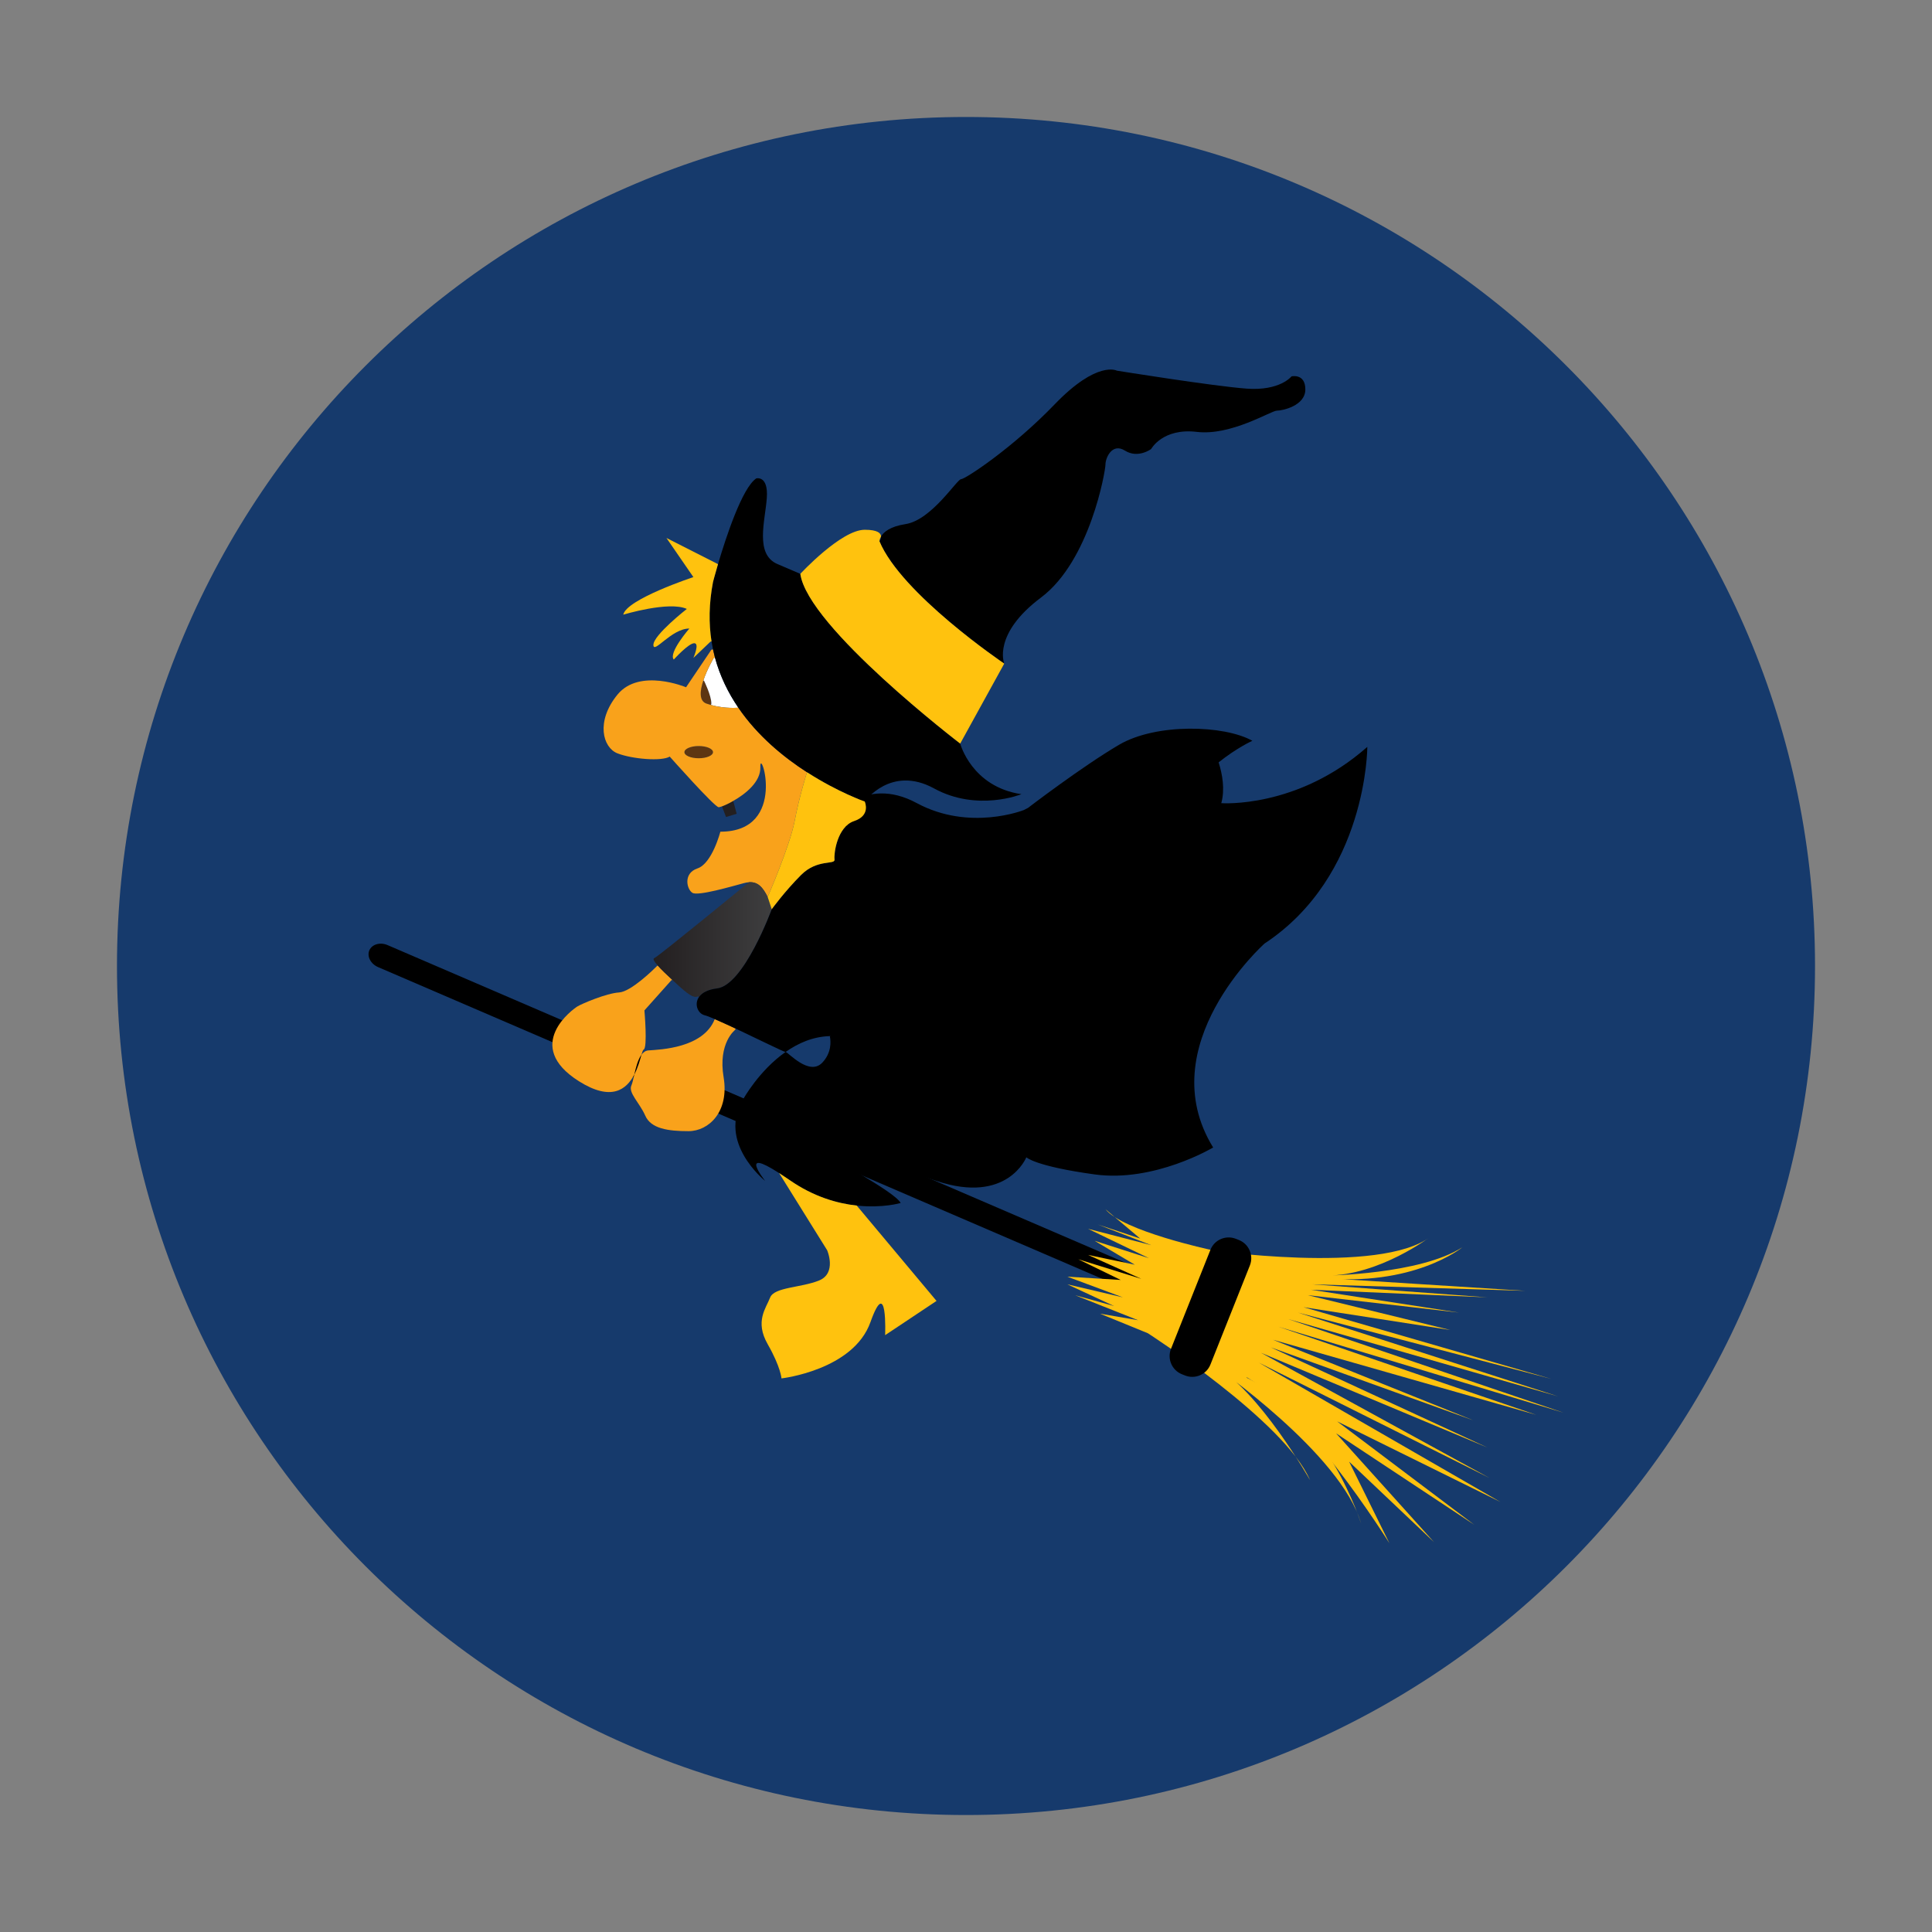 <?xml version="1.0" encoding="utf-8"?>
<!-- Generator: Adobe Illustrator 17.0.0, SVG Export Plug-In . SVG Version: 6.00 Build 0)  -->
<!DOCTYPE svg PUBLIC "-//W3C//DTD SVG 1.1//EN" "http://www.w3.org/Graphics/SVG/1.1/DTD/svg11.dtd">
<svg version="1.1" id="Layer_1" xmlns="http://www.w3.org/2000/svg" xmlns:xlink="http://www.w3.org/1999/xlink" x="0px" y="0px"
	 width="512px" height="512px" viewBox="0 0 512 512" enable-background="new 0 0 512 512" xml:space="preserve">
<rect x="0" y="0" width="512" height="512" fill="#808080" stroke="none"/>
<g>
	<path fill="#163A6C" d="M256,31C131.747,31,31,131.747,31,256s100.747,225,225,225s225-100.747,225-225S380.253,31,256,31z"/>
	<g>
		<path d="M319.142,343.639c1.967,0.849,2.98,2.834,2.298,4.451l0,0c-0.703,1.604-2.836,2.225-4.803,1.376l-216.438-93.173
			c-1.967-0.847-3.002-2.834-2.319-4.449l0,0c0.704-1.606,2.857-2.227,4.824-1.387L319.142,343.639z"/>
		<g>
			<path fill="#FFC20E" d="M330.444,365.153c21.608,10.37,30.26,38.634,30.26,38.634c-5.173-18.463-38.912-41.811-38.912-41.811
				c11.82,6.344,25.376,30.272,25.376,30.272c-6.643-15.563-42.969-38.923-42.969-38.923l-12.687-5.187l10.101,1.732l-16.724-6.634
				l10.37,2.887l-12.398-5.762l14.717,3.456l-14.717-5.484l14.139,0.867l-11.24-5.475l16.702,5.186l-14.116-6.345l12.398,2.599
				l-10.659-6.344l14.405,4.612l-16.144-7.783l16.724,4.327l-14.137-5.478l11.24,3.737l-9.21-7.772
				c4.617,5.765,27.818,10.743,27.818,10.743"/>
			<path fill="#FFC20E" d="M319.182,331.127c0,0,46.715,6.922,59.984-3.456c0,0-13.558,10.377-27.693,10.377
				c0,0,24.795-0.289,36.056-7.492c0,0-12.979,10.662-37.776,8.063l54.498,3.466l-56.526-1.727l46.426,3.456l-46.715-2.019
				l39.221,6.056l-40.07-4.617l37.772,9.23l-38.932-6.053l65.737,19.022l-67.185-17.584l68.923,22.199l-71.511-20.472l72.94,24.796
				l-75.527-22.779l68.323,23.357l-69.772-19.9l53.049,21.341l-53.631-19.323l57.375,26.526l-59.962-25.085l60.542,33.168
				l-61.122-30.56l63.997,36.905l-43.238-21.339l36.325,27.392l-36.615-24.227l25.954,28.831l-22.499-21.33l10.679,21.621
				c0,0-23.947-38.345-40.381-45.268"/>
		</g>
		<path d="M310.326,357.453c-1.057,2.66,0.249,5.681,2.897,6.737l0.807,0.321c2.67,1.064,5.693-0.228,6.748-2.897l10.453-26.256
			c1.055-2.659-0.248-5.681-2.897-6.737l-0.807-0.321c-2.67-1.056-5.693,0.238-6.748,2.91L310.326,357.453z"/>
		<path fill="#231F20" d="M191.333,213.696v0.012l1.075,2.813l2.817-0.867l-0.87-3.239l-0.083-0.135
			C193.113,212.953,192.036,213.437,191.333,213.696z"/>
		<g>
			<path fill="#5D3612" d="M185.164,197.707c-2.09,0-3.788,0.726-3.788,1.626c0,0.889,1.698,1.613,3.788,1.613
				c2.09,0,3.788-0.724,3.788-1.613C188.953,198.433,187.254,197.707,185.164,197.707z"/>
			<path fill="#5D3612" d="M186.386,180.341c-0.89,2.69-1.201,5.402,0.829,6.118c0.414,0.143,0.806,0.268,1.2,0.372l0.105-0.372
				c0-2.165-1.947-6.056-1.947-6.056L186.386,180.341z"/>
		</g>
		<path fill="#FFFFFF" d="M186.386,180.341l0.186,0.06c0,0,1.947,3.891,1.947,6.056l-0.105,0.372
			c3.849,1.064,7.245,0.714,7.245,0.714v-0.011c-2.67-3.912-4.843-8.32-6.188-13.267l-0.311,0.083
			C189.159,174.35,187.401,177.318,186.386,180.341z"/>
		<g>
			<path fill="#F9A21B" d="M181.811,182.133l6.707-9.947l0.435-0.094c0.165,0.737,0.331,1.459,0.517,2.175l-0.311,0.083
				c0,0-1.759,2.968-2.773,5.991c-0.89,2.69-1.201,5.402,0.829,6.118c0.414,0.143,0.806,0.268,1.2,0.372
				c3.849,1.064,7.245,0.714,7.245,0.714v-0.011c5.112,7.492,12.024,13.142,18.256,17.147l-0.103,0.155
				c0,0-1.945,6.056-3.228,12.761c-1.304,6.707-7.142,20.107-7.142,20.107c-1.304-2.588-2.587-4.068-4.989-3.902
				c-0.392,0.032-0.829,0.105-1.283,0.228c-3.249,0.87-12.107,3.466-13.639,2.597c-1.512-0.86-2.587-5.184,1.303-6.49
				c3.892-1.293,6.067-9.728,6.067-9.728c18.151,0,10.368-23.14,10.597-17.085c0.125,3.872-3.955,7.111-7.225,8.952
				c-1.158,0.674-2.236,1.16-2.939,1.418c-0.434,0.157-0.726,0.228-0.87,0.228c-1.077,0-12.976-13.413-12.976-13.413
				c-2.174,1.304-9.936,0.654-13.847-0.86c-3.891-1.51-5.836-8.434,0-15.574C169.476,176.946,181.811,182.133,181.811,182.133z
				 M185.164,200.945c2.09,0,3.788-0.724,3.788-1.613c0-0.9-1.698-1.626-3.788-1.626c-2.09,0-3.788,0.726-3.788,1.626
				C181.377,200.221,183.075,200.945,185.164,200.945z"/>
			<path fill="#F9A21B" d="M167.322,287.661c-0.867,1.947,2.153,4.543,3.685,8.009c1.51,3.446,6.044,4.1,11.446,4.1
				c5.422,0,10.825-5.187,9.315-14.271c-1.532-9.075,3.022-12.543,3.022-12.543l0.166-0.374c-2.07-0.973-4.037-1.862-5.549-2.514
				l-0.02,0.082c-3.043,7.568-14.282,8.001-17.53,8.22c-0.767,0.051-1.366,0.484-1.864,1.149c-0.372,1.313-0.91,3.372-1.904,5.267
				C167.818,285.994,167.592,287.069,167.322,287.661z"/>
			<path fill="#F9A21B" d="M153.061,266.693c-1.096,0.641-14.717,10.37,0.414,19.881c8.57,5.381,12.564,2.133,14.614-1.79
				c0.414-1.83,0.952-3.985,1.904-5.267c0.229-0.778,0.394-1.295,0.58-1.367c1.075-0.434,0.206-10.38,0.206-10.38l7.14-7.998
				l0.271-0.074c-1.409-1.304-2.939-2.733-3.912-3.849c-1.118,1.127-7.08,6.963-10.205,7.162
				C160.617,263.227,154.138,266.041,153.061,266.693z"/>
		</g>

			<linearGradient id="SVGID_1_" gradientUnits="userSpaceOnUse" x1="-132.163" y1="458.834" x2="-147.333" y2="458.834" gradientTransform="matrix(2.064 0 0 2.064 477.284 -697.98)">
			<stop  offset="0" style="stop-color:#3E3E3F"/>
			<stop  offset="1" style="stop-color:#231F20"/>
		</linearGradient>
		<path fill="url(#SVGID_1_)" d="M203.441,237.704c-1.304-2.588-2.587-4.068-4.989-3.902v0.022c0,0-23.989,19.674-25.065,20.098
			c-0.454,0.186,0,0.921,0.89,1.925c0.973,1.116,2.504,2.545,3.912,3.849c0.434,0.404,0.847,0.787,1.241,1.149
			c2.816,2.597,4.326,3.674,5.402,3.249l0.455,0.051c0.767-1.046,2.256-1.924,4.74-2.215c7.142-0.867,14.49-20.978,14.49-20.978
			L203.441,237.704z"/>
		<path d="M323.654,212.848c0.993-3.645,0.311-7.588-0.703-10.816c4.863-3.891,8.939-5.712,8.939-5.712
			c-7.431-4.194-25.477-4.72-35.31,1.044c-9.831,5.765-24.175,16.755-24.175,16.755l-1.055,0.54c0,0-14.345,5.753-28.418-1.842
			c-14.074-7.594-22.562,4.192-22.562,4.192l0,0c0.103,0.052,1.469,0.798,3.602,2.185c-2.464,2.67-2.982,7.369-2.816,8.567
			c0.229,1.521-4.532-0.217-8.858,4.109c-4.324,4.326-7.783,9.086-7.783,9.086s-7.348,20.109-14.49,20.978
			c-2.482,0.291-3.972,1.17-4.74,2.215c-1.427,1.956-0.331,4.494,1.49,4.916c0.495,0.112,1.427,0.477,2.628,1.003
			c1.51,0.652,3.479,1.541,5.549,2.514c5.858,2.763,12.666,6.139,13.225,6.21c3.313-2.339,7.265-4.088,11.735-4.212
			c-0.022-0.123,0.062-0.101,0.186,0h-0.022c-0.042,0-0.103,0-0.165,0c0.311,1.493,0.455,4.431-1.987,7.028
			c-3.477,3.674-9.087-2.816-9.728-2.816c-0.02,0-0.02,0-0.02,0c-7.08,4.96-11.24,12.543-11.24,12.543
			c-6.811,11.292,5.464,21.318,5.838,21.621c-0.249-0.312-7.08-9.035,3.685-2.091c0.827,0.54,1.759,1.161,2.814,1.885
			c6.354,4.418,12.626,6.179,17.737,6.737h0.023c6.87,0.744,11.652-0.683,11.652-0.683c-1.532-3.02-19.475-12.327-19.475-13.184
			c0-0.869,10.161,1.076,28.976,7.346c18.814,6.273,23.803-6.27,23.803-6.27s2.361,2.381,18.153,4.543s31.357-7.142,31.357-7.142
			c-16.663-27.032,13.619-54.052,13.619-54.052c27.238-17.956,27.238-52.119,27.238-52.119
			C343.772,214.36,323.654,212.848,323.654,212.848z"/>
		<path d="M188.953,154.243c-1.098,5.712-1.14,10.948-0.394,15.738c0.125,0.715,0.249,1.418,0.394,2.111
			c0.165,0.737,0.331,1.459,0.517,2.175c1.346,4.947,3.519,9.355,6.188,13.267c5.112,7.492,12.024,13.142,18.256,17.147
			c8.238,5.309,15.255,7.731,15.255,7.731s6.913-9.739,18.379-3.466c11.468,6.27,23.14,1.521,23.14,1.521
			c-13.204-1.947-16.227-13.413-16.227-13.413s-40.422-30.915-42.368-44.979l-6.065-2.596c-6.045-2.587-3.249-11.455-2.816-17.51
			c0.434-6.064-2.794-5.186-2.794-5.186c-3.725,2.473-8.011,15.535-10.142,22.715C189.448,152.328,188.953,154.243,188.953,154.243z
			"/>
		<path d="M233.493,142.152c0.042,0.664-0.434,1.273-0.434,1.273c5.795,13.95,32.661,32.155,33.076,32.433
			c-0.062-0.155-3.106-7.874,9.748-17.508c12.978-9.73,17.076-33.523,17.076-35.25c0-1.729,1.739-5.836,5.175-3.675
			c3.477,2.164,6.934-0.434,6.934-0.434s3.022-5.618,12.109-4.534c9.086,1.078,19.683-5.629,21.195-5.629
			c1.512,0,7.555-1.293,7.555-5.621c0-4.324-3.663-3.465-3.663-3.465s-3.043,3.902-11.901,3.249
			c-8.859-0.654-34.38-4.761-34.38-4.761s-5.175-2.805-16.433,8.869c-11.239,11.685-23.783,19.892-24.859,19.892
			c-1.095,0-7.781,10.814-14.714,11.9C235.812,139.533,234.156,141.046,233.493,142.152L233.493,142.152z"/>
		<g>
			<path fill="#FFC20E" d="M204.084,343.885c-1.077,2.807-4.1,6.274-0.643,12.329c3.457,6.054,3.663,9.076,3.663,9.076
				s19.043-2.165,23.575-14.916c4.555-12.759,3.892,3.457,3.892,3.457l13.619-9.073l-21.153-25.274h-0.023
				c-5.11-0.558-11.382-2.319-17.737-6.737c-1.057-0.724-1.987-1.346-2.814-1.885l12.75,20.481c0,0,2.608,6.054-2.153,8
				C212.299,341.29,205.157,341.071,204.084,343.885z"/>
			<path fill="#FFC20E" d="M173.159,170.893c0,2.588,4.76-4.324,9.521-4.324c0,0-5.63,6.488-4.118,8.217
				c0,0,3.891-4.326,5.422-4.326c1.47,0-0.165,3.728-0.228,3.892l4.534-4.315l0.269-0.054c-0.746-4.79-0.704-10.028,0.394-15.738
				c0,0,0.495-1.915,1.324-4.741l-0.042-0.022l-13.621-6.913l7.142,10.37c0,0-17.739,5.848-18.586,9.956
				c0,0,12.107-3.685,16.847-1.522C182.017,161.371,173.159,168.296,173.159,170.893z"/>
			<path fill="#FFC20E" d="M203.441,237.704l1.077,3.249c0,0,3.457-4.76,7.783-9.086c4.324-4.324,9.087-2.588,8.858-4.109
				c-0.208-1.51,0.664-8.65,5.195-10.162c4.452-1.479,2.879-5.03,2.817-5.184l0,0c0,0-7.016-2.422-15.255-7.731l-0.103,0.155
				c0,0-1.945,6.056-3.228,12.761C209.279,224.304,203.441,237.704,203.441,237.704z"/>
			<path fill="#FFC20E" d="M229.169,140.394c-6.273,0-17.076,11.683-17.076,11.683c1.945,14.065,42.368,44.979,42.368,44.979
				l11.675-21.196l0,0c-0.415-0.278-27.281-18.483-33.076-32.433c0,0,0-0.549,0.434-1.273l0,0
				C233.452,141.325,232.625,140.394,229.169,140.394z"/>
		</g>
	</g>
</g>
</svg>
